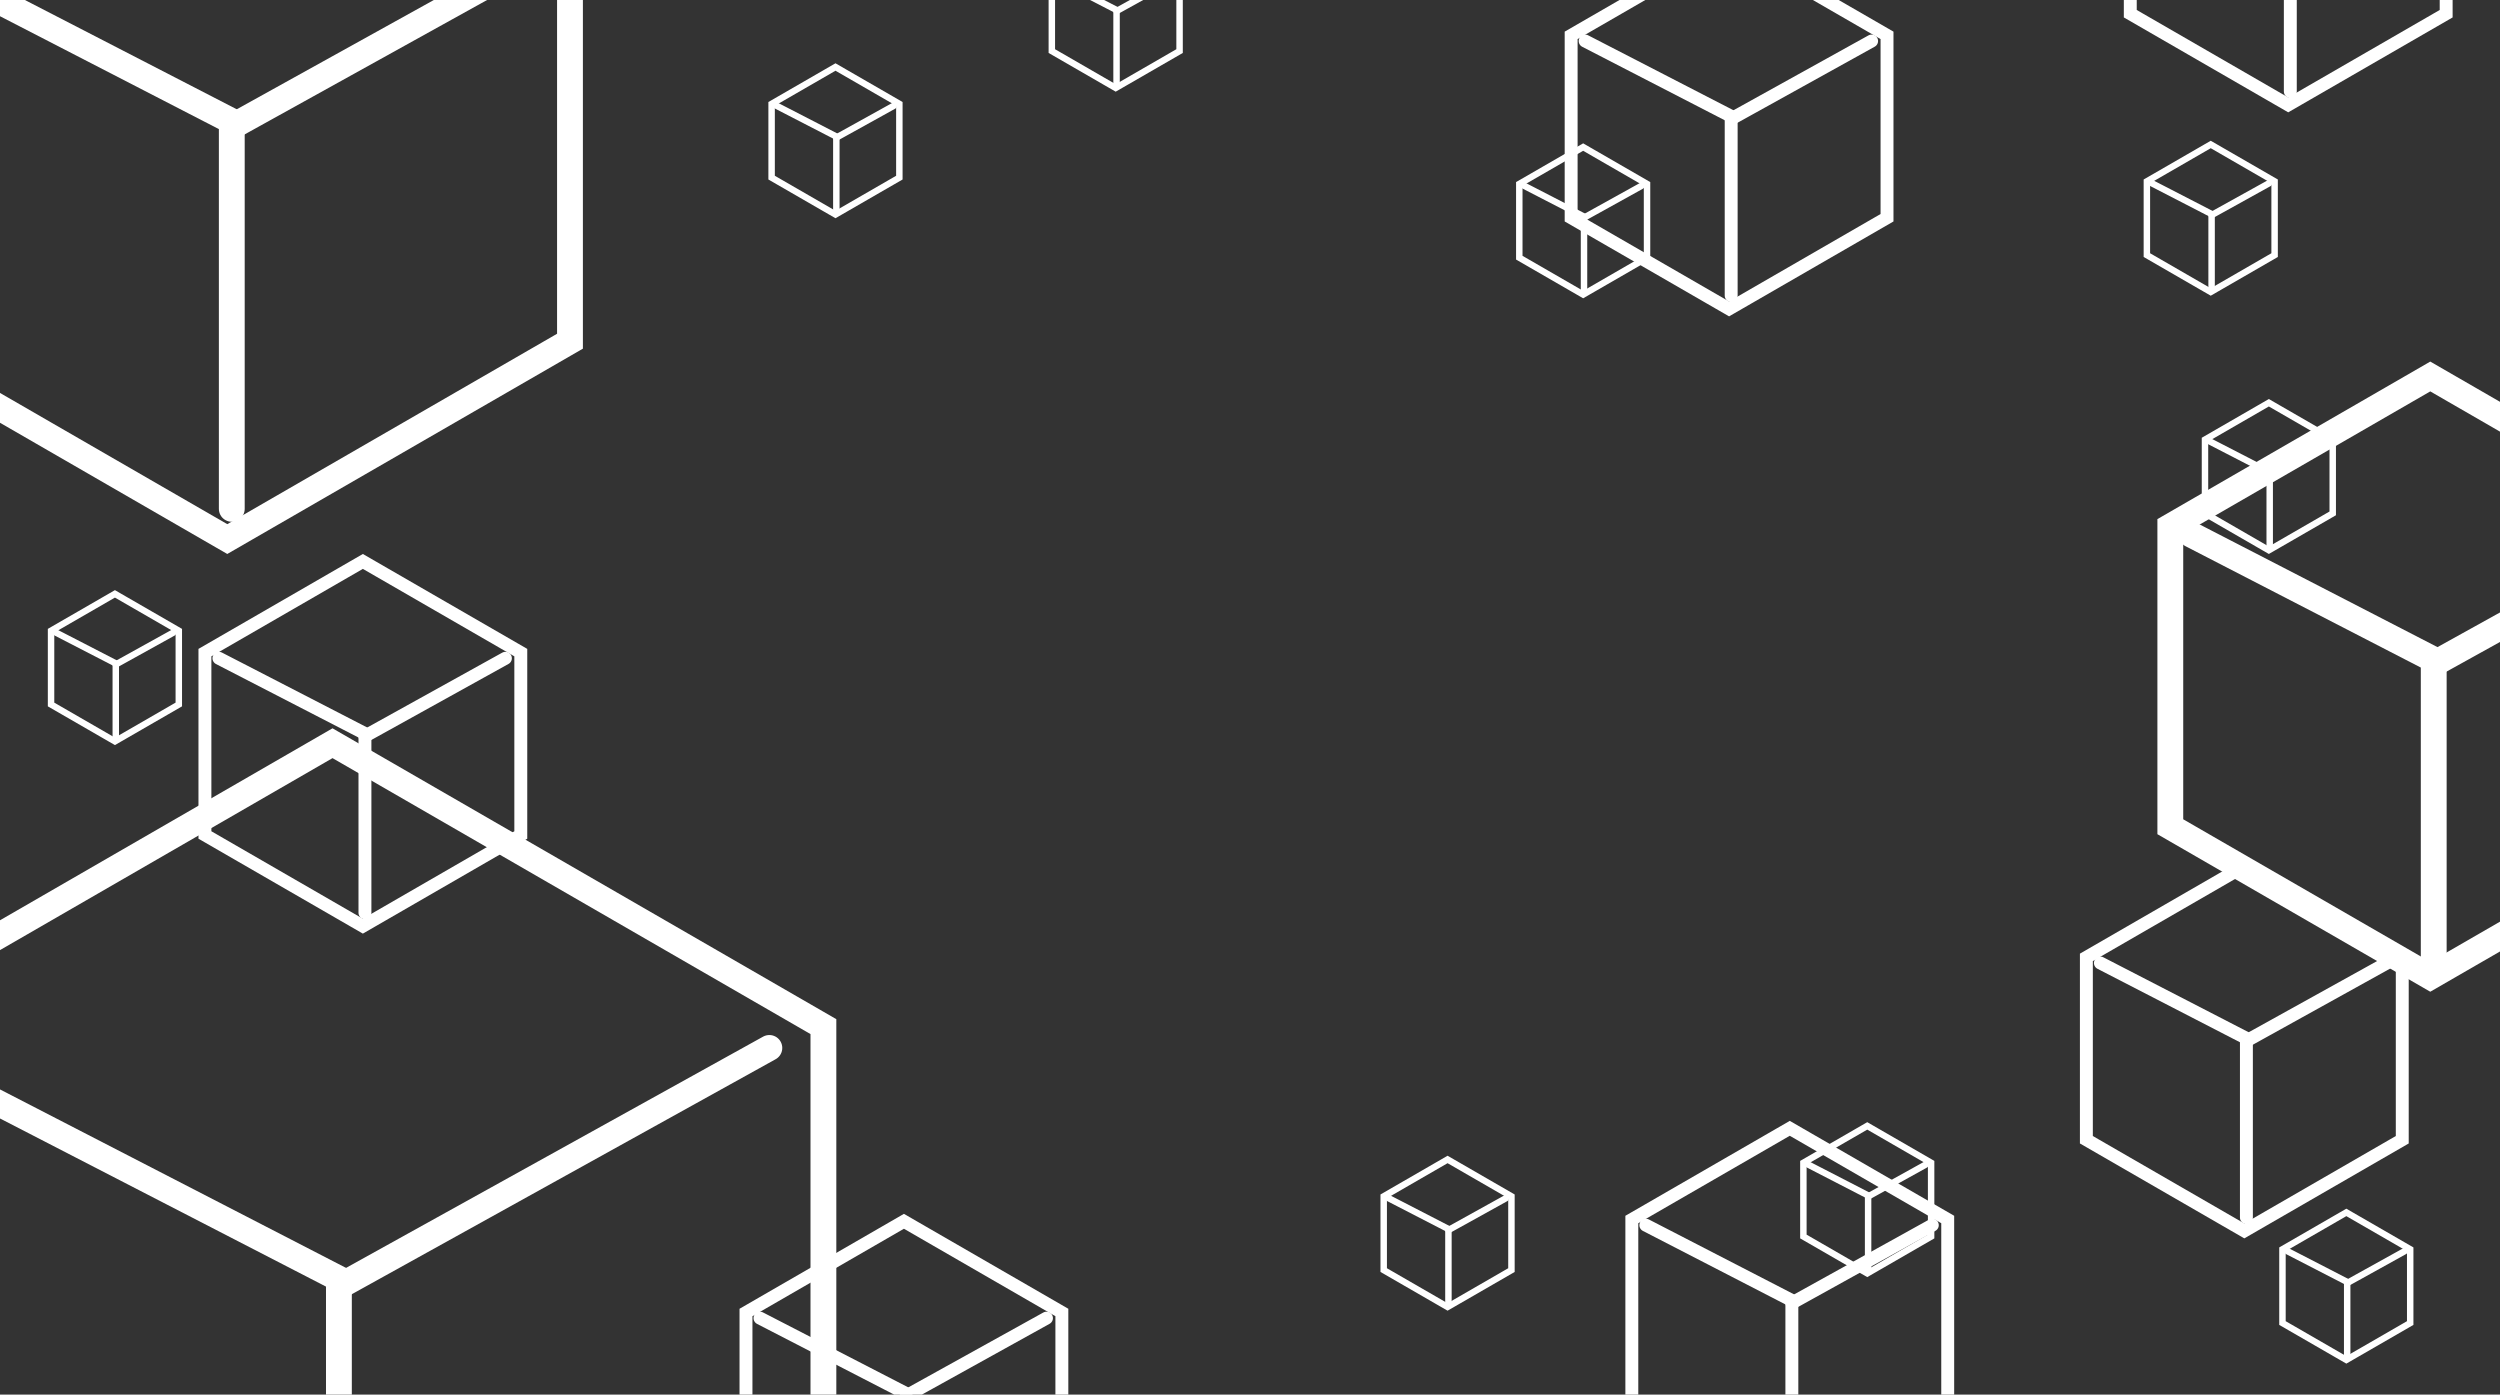 <svg width="1936" height="1080" viewBox="0 0 1936 1080" fill="none" xmlns="http://www.w3.org/2000/svg">
<rect x="0" y="0" width="1936" height="1080" fill="#333333" stroke="none"/>
<path d="M441.396 -42.227V264.227L176 417.452L-89.397 264.227V-42.227L176 -195.453L441.396 -42.227Z" stroke="white" stroke-width="20" stroke-linecap="round"/>
<path d="M179.494 394.055V93.884L-65.121 -32.275" stroke="white" stroke-width="20" stroke-linecap="round"/>
<path d="M179.495 98.187L414.791 -32.275" stroke="white" stroke-width="20" stroke-linecap="round"/>
<path d="M2083.31 407.772V640.227L1882 756.452L1680.69 640.227V407.772L1882 291.547L2083.31 407.772Z" stroke="white" stroke-width="20" stroke-linecap="round"/>
<path d="M1884.68 741.187V510.867L1696.99 414.066" stroke="white" stroke-width="20" stroke-linecap="round"/>
<path d="M1884.68 514.168L2065.22 414.066" stroke="white" stroke-width="20" stroke-linecap="round"/>
<path d="M1461.31 27.386V168.613L1339 239.226L1216.69 168.613V27.386L1339 -43.227L1461.31 27.386Z" stroke="white" stroke-width="10" stroke-linecap="round"/>
<path d="M1340.62 228.846V90.088L1227.54 31.769" stroke="white" stroke-width="10" stroke-linecap="round"/>
<path d="M1340.62 92.077L1449.38 31.769" stroke="white" stroke-width="10" stroke-linecap="round"/>
<path d="M1860.31 741.386V882.613L1738 953.226L1615.69 882.613V741.386L1738 670.773L1860.31 741.386Z" stroke="white" stroke-width="10" stroke-linecap="round"/>
<path d="M1739.62 942.846V804.088L1626.54 745.769" stroke="white" stroke-width="10" stroke-linecap="round"/>
<path d="M1739.62 806.077L1848.38 745.769" stroke="white" stroke-width="10" stroke-linecap="round"/>
<path d="M1508.31 944.386V1085.61L1386 1156.23L1263.69 1085.61V944.386L1386 873.773L1508.31 944.386Z" stroke="white" stroke-width="10" stroke-linecap="round"/>
<path d="M1387.62 1145.85V1007.09L1274.54 948.769" stroke="white" stroke-width="10" stroke-linecap="round"/>
<path d="M1387.62 1009.08L1496.38 948.769" stroke="white" stroke-width="10" stroke-linecap="round"/>
<path d="M822.306 1016.39V1157.61L700 1228.23L577.694 1157.61V1016.39L700 945.773L822.306 1016.39Z" stroke="white" stroke-width="10" stroke-linecap="round"/>
<path d="M701.615 1217.85V1079.09L588.538 1020.77" stroke="white" stroke-width="10" stroke-linecap="round"/>
<path d="M701.615 1081.08L810.385 1020.77" stroke="white" stroke-width="10" stroke-linecap="round"/>
<path d="M403.306 505.386V646.613L281 717.226L158.694 646.613V505.386L281 434.773L403.306 505.386Z" stroke="white" stroke-width="10" stroke-linecap="round"/>
<path d="M282.615 706.846V568.088L169.538 509.769" stroke="white" stroke-width="10" stroke-linecap="round"/>
<path d="M282.615 570.077L391.385 509.769" stroke="white" stroke-width="10" stroke-linecap="round"/>
<path d="M1894.31 -130.614V10.613L1772 81.226L1649.69 10.613V-130.614L1772 -201.227L1894.31 -130.614Z" stroke="white" stroke-width="10" stroke-linecap="round"/>
<path d="M1773.62 70.846V-67.912L1660.54 -126.231" stroke="white" stroke-width="10" stroke-linecap="round"/>
<path d="M1170.46 926.442V983.557L1121 1012.11L1071.54 983.557V926.442L1121 897.887L1170.46 926.442Z" stroke="white" stroke-width="5" stroke-linecap="round"/>
<path d="M1121.66 1008.41V951.771L1075.51 927.967" stroke="white" stroke-width="5" stroke-linecap="round"/>
<path d="M1121.66 952.582L1166.05 927.967" stroke="white" stroke-width="5" stroke-linecap="round"/>
<path d="M1495.46 900.442V957.557L1446 986.112L1396.54 957.557V900.442L1446 871.887L1495.46 900.442Z" stroke="white" stroke-width="5" stroke-linecap="round"/>
<path d="M1446.66 982.407V925.771L1400.51 901.967" stroke="white" stroke-width="5" stroke-linecap="round"/>
<path d="M1446.66 926.582L1491.05 901.967" stroke="white" stroke-width="5" stroke-linecap="round"/>
<path d="M1806.46 340.442V397.557L1757 426.112L1707.54 397.557V340.442L1757 311.887L1806.46 340.442Z" stroke="white" stroke-width="5" stroke-linecap="round"/>
<path d="M1757.66 422.407V365.771L1711.51 341.967" stroke="white" stroke-width="5" stroke-linecap="round"/>
<path d="M1757.66 366.582L1802.05 341.967" stroke="white" stroke-width="5" stroke-linecap="round"/>
<path d="M1866.46 967.442V1024.56L1817 1053.11L1767.54 1024.56V967.442L1817 938.887L1866.46 967.442Z" stroke="white" stroke-width="5" stroke-linecap="round"/>
<path d="M1817.66 1049.41V992.771L1771.51 968.967" stroke="white" stroke-width="5" stroke-linecap="round"/>
<path d="M1817.66 993.582L1862.05 968.967" stroke="white" stroke-width="5" stroke-linecap="round"/>
<path d="M1761.46 140.442V197.557L1712 226.112L1662.54 197.557V140.442L1712 111.887L1761.46 140.442Z" stroke="white" stroke-width="5" stroke-linecap="round"/>
<path d="M1712.66 222.407V165.771L1666.51 141.967" stroke="white" stroke-width="5" stroke-linecap="round"/>
<path d="M1712.66 166.582L1757.05 141.967" stroke="white" stroke-width="5" stroke-linecap="round"/>
<path d="M696.462 80.442V137.557L647 166.112L597.538 137.557V80.442L647 51.887L696.462 80.442Z" stroke="white" stroke-width="5" stroke-linecap="round"/>
<path d="M647.659 162.407V105.771L601.505 81.967" stroke="white" stroke-width="5" stroke-linecap="round"/>
<path d="M647.659 106.582L692.055 81.967" stroke="white" stroke-width="5" stroke-linecap="round"/>
<path d="M913.462 -17.558V39.557L864 68.112L814.538 39.557V-17.558L864 -46.113L913.462 -17.558Z" stroke="white" stroke-width="5" stroke-linecap="round"/>
<path d="M864.659 64.407V7.771L818.505 -16.033" stroke="white" stroke-width="5" stroke-linecap="round"/>
<path d="M864.659 8.582L909.055 -16.033" stroke="white" stroke-width="5" stroke-linecap="round"/>
<path d="M138.462 488.442V545.557L89 574.112L39.538 545.557V488.442L89 459.887L138.462 488.442Z" stroke="white" stroke-width="5" stroke-linecap="round"/>
<path d="M89.659 570.407V513.771L43.505 489.967" stroke="white" stroke-width="5" stroke-linecap="round"/>
<path d="M89.659 514.582L134.055 489.967" stroke="white" stroke-width="5" stroke-linecap="round"/>
<path d="M1275.46 142.442V199.557L1226 228.112L1176.54 199.557V142.442L1226 113.887L1275.46 142.442Z" stroke="white" stroke-width="5" stroke-linecap="round"/>
<path d="M1226.66 224.407V167.771L1180.51 143.967" stroke="white" stroke-width="5" stroke-linecap="round"/>
<path d="M1226.66 168.582L1271.05 143.967" stroke="white" stroke-width="5" stroke-linecap="round"/>
<path d="M637.645 795.022V1233.98L257.5 1453.45L-122.645 1233.98V795.022L257.5 575.547L637.645 795.022Z" stroke="white" stroke-width="20" stroke-linecap="round"/>
<path d="M262.451 1415.49V990.252L-84.088 811.527" stroke="white" stroke-width="20" stroke-linecap="round"/>
<path d="M262.451 996.348L595.788 811.527" stroke="white" stroke-width="20" stroke-linecap="round"/>
</svg>